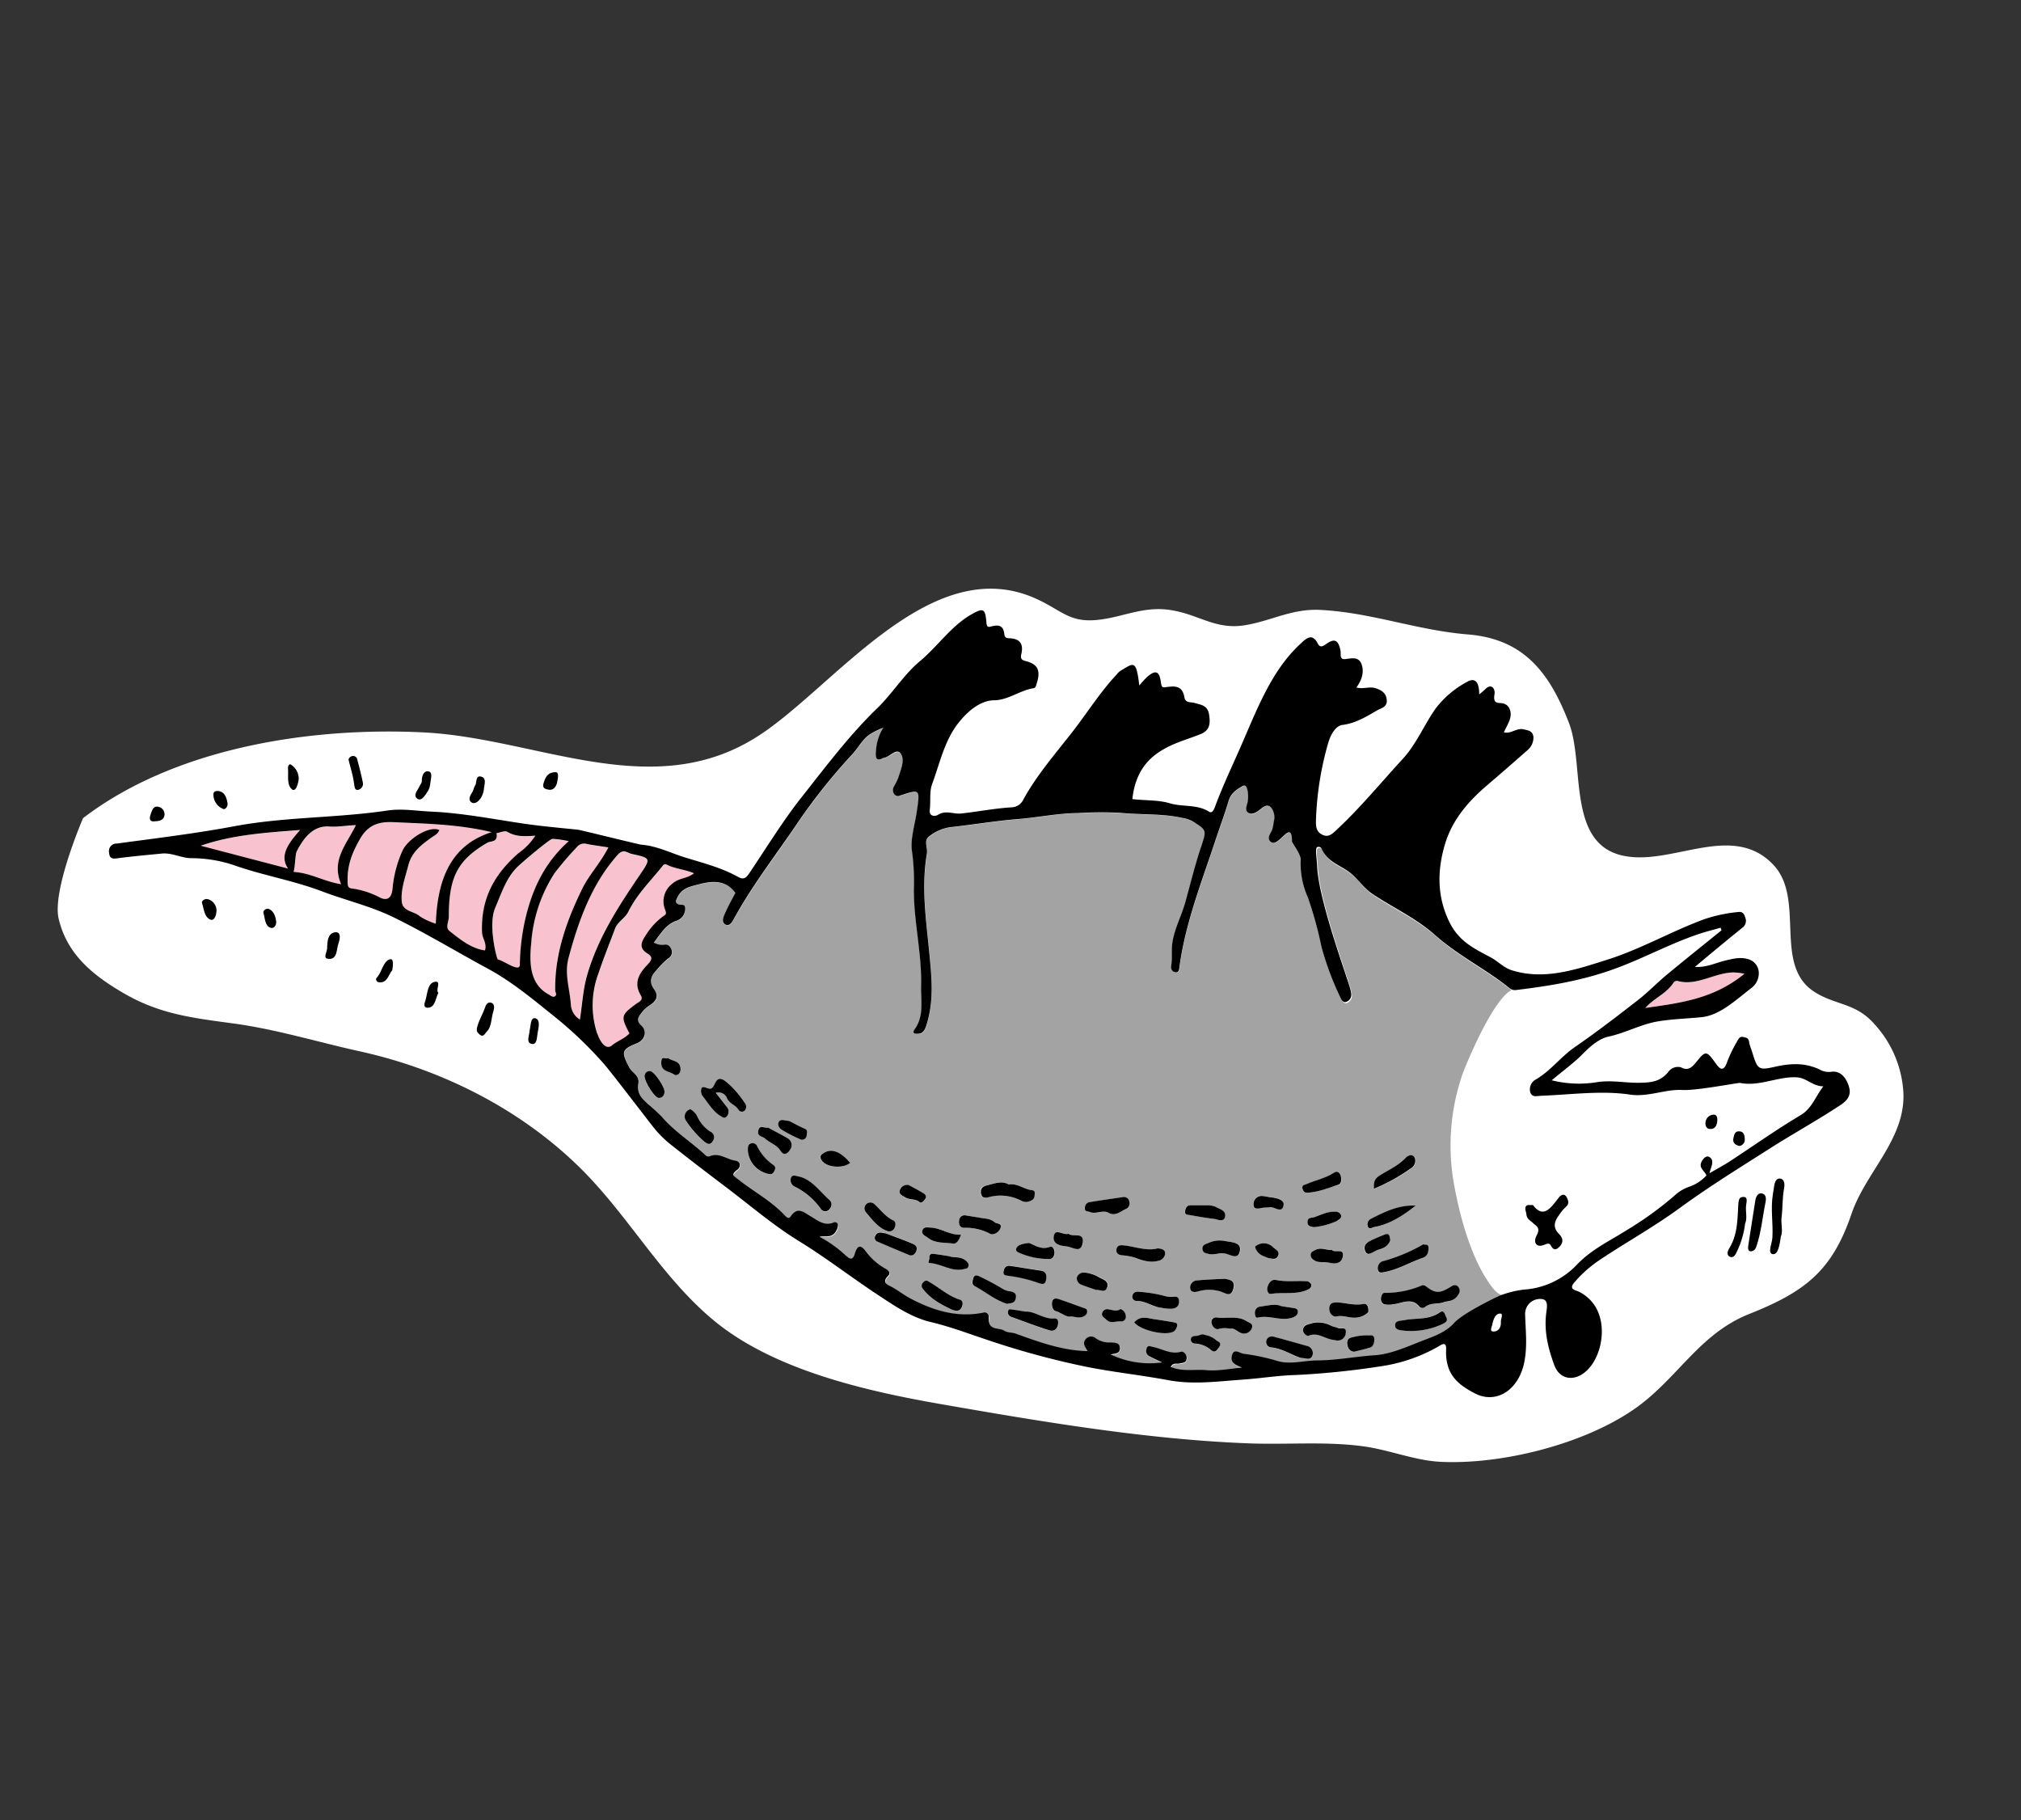 <svg xmlns="http://www.w3.org/2000/svg" id="_лой_1" data-name="—лой 1" viewBox="0 0 439.77 396.02"><rect x="0" y="0" width="439.77" height="396.02" fill="#333333" stroke="none"/><defs><style>.cls-1{fill:#fff}.cls-2{fill:#a3a3a3}.cls-3{fill:#f9c2cf}</style></defs><title>Монтажная область 2 копия 2</title><path d="M18.07,178c19.94-15.25,49.2-19.87,74-18.66s49.82,15.59,72.83.84c16.58-10.62,37.49-40.18,60.37-30,6.19,2.75,7.47,5.68,14.85,4.52,5.17-.81,9.48-3,15.3-1.85,5.53,1,9.25,4.15,15.33,3.2,5.93-.93,10.27-3.69,16.67-3.35,11.14.6,20.91,4.43,32,5.33,12.22,1,17.8,8.37,22,19.3,3.42,8.92-.45,25.82,11.34,28.74,10.74,2.66,24.1-7.52,33.17,2.13,7,7.5-.23,21.92,9,27.67,4.67,2.92,8.89,2.28,13,7a24,24,0,0,1,6.17,13.83c1.14,10.62-8,18-11.19,27.33-4.25,12.59-10.29,17.07-22.29,21.85-11.06,4.41-15.62,14.25-25.18,20.81-11.1,7.62-28.82,12-42,11.35-5.51-.27-11.1-2.58-16.63-3.35-8.24-1.15-16.77-.34-25.2-.67-22.12-.85-44.91-4.71-66.68-8.5-16.61-2.89-36.5-7.45-49.48-18.13-11.28-9.28-18.4-22.42-28.62-32.7-13.17-13.26-30.74-22.08-48.73-26-9.05-2-18-4.75-27.17-6-8.88-1.21-16.19-2-24.13-6.67-6.65-3.88-12.16-8.4-14-16C11.21,193.91,18.07,178,18.07,178Z" class="cls-1"/><path d="M154.48,251.71c2.08-.93,3.72.66,5.59.93,1.34.19,1.22,1.36.44,2-1.47,1.12-.71,1.38.12,2,3.29,2.61,6.95,4.56,10,7.66.41.42,1,1.24,1.5.49,1.52-2.26,2.87-.9,4.19-.15,1.63.92,3.1,2.32,5.16,1.46a.67.67,0,0,1,.95.42,2.39,2.39,0,0,1-.32,1.25c-.88,1.85-2.37,1.13-3.69,1.43a26.66,26.66,0,0,1,5.77,4.13c.61.5,1.42,1.28,1.91-.43.57-2,1.32-2,2.38-.56a13.3,13.3,0,0,0,4.28,3.8c.57.31,1.23.94.6,1.55-1.42,1.38-.24,1.9.38,2.22,1.58.84,3,2,4.62,2.8,5,2.55,10.08,4.07,15.69,3a.92.92,0,0,1,1.2.86c-.24,3.24,2.18,2.27,3.43,3.09.67.44,1.6.32,2.38.6,5.08,1.82,10.14,3.71,15.67,3.81-.38-.83-1.24-1.54-.4-2.58a1.53,1.53,0,0,1,2.3-.13,5.2,5.2,0,0,0,3.22.83c.87,0,1.84,0,1.93,1.09.11,1.38-1.09,1.29-2,1.52a19.68,19.68,0,0,0,11.18,1.74c-1.07-.51-1.94-.91-2.79-1.36a1.28,1.28,0,0,1-.61-1.53c.23-1,.85-.6,1.3-.51,2.08.38,4,1.75,6.26,1.07.38-.11,1.15.46,1.18,1.26,0,1.2-.91,1.16-1.47,1.29s-1.48-.23-2,.74c2.5,1.11,5.18.48,7.76.72s5.16-.33,7.75-.55c-1.13-.53-2.64-.88-2.16-2.7.41-1.56,1.71-.44,2.54-.31a45.35,45.35,0,0,1,7.21,1.52c2.82.92,5.89-.07,8.85-.08,4.15,0,8.27-.85,12.41-1.12,3.33-.22,6.7-1.72,10-3,2.54-1,5.4-2,7.29-4s8.88-5.5,9.92-5.95a20.68,20.68,0,0,1,6.11-1.41,17.44,17.44,0,0,0,10.72-5.36c3.33-3.44,7.3-5.23,11-7.6a75.25,75.25,0,0,0,10.14-7.33,9.21,9.21,0,0,1,3.23-2,8.89,8.89,0,0,0,3.81-2.47c-.38-1.07-1.88-1.66-.92-3.23.34-.55,1-1.19,1.59-.77,1.21.8.32,2.09,0,3.51,1.69-1,3.12-1.74,4.5-2.63,5.11-3.32,10.14-6.86,15.33-10,2.45-1.45,3.28-4.17,4.95-6.28-2.22,0-3.66-1.83-5.75-1.95-4.14-.24-8.2,2.07-12.34,1.22-.47-.09-9.61,1.72-12.58,1.53-3.79-.25-7.43,1.56-11.45,1-6.27-.93-12.83,0-19.28.26-.91,0-1.94.44-2.37-.7a2.45,2.45,0,0,1,1.14-2.64c3.19-1.77,5.53-5,8.56-7.07,4.67-3.19,9.2-6.7,13.73-10.22,2.18-1.7,4.16-3.77,6.31-5.54,4-3.28,8-6.47,11.95-9.7l-.2-.56-2.8.77c-7,2-13.52,5.75-20.4,8.22-7.1,2.56-14.24,3.7-21.45,4.58a1.92,1.92,0,0,1-1.43-.54c-5.2-4.14-11.06-7-16.1-11.47-4.15-3.68-9.07-5.86-13.56-8.89-1.67-1.12-2.88-2.83-4.35-4.18-2.17-2-5.25-2.5-6.72-5.63a.73.73,0,0,0-1-.38c-.5.25,0,3.06,0,4,.3,7.45,6.74,24.68,7.26,27,.25,1.07.25,2-.7,2.55-.68.41-1.14-.06-1.44-.75A63.93,63.93,0,0,1,287.58,206a82,82,0,0,0-3-10.83,17.72,17.72,0,0,1-1.5-8.06c.08-1.07-1.92-3.68-1.91-4,0-3.21-1.22-1.76-2.3-.77-.77.7-1.64,1.58-2.43.77s.14-1.76.46-2.64a9.74,9.74,0,0,0,.3-1.61,3.43,3.43,0,0,0-.64-3.19c-.83-.78-1.65-.06-2.46.6s-1.73,1.16-2.54.54-.1-1.65,0-2.49a7.06,7.06,0,0,0-.07-2.38c-.19-.86-.5-1.24-1.22-.79-1.21.76-2.36,1.39-2.91,3.24-.84,2.81-1.87,5.55-2.79,8.33-3,9.05-6.52,17.9-7.86,27.53-.08.55,0,1.43-.81,1.35s-1.08-.61-1-1.47c.24-1.7,0-3.37.27-5.11.5-3.08,2-5.71,2.78-8.63,1.11-4,2.1-8,3.37-11.87s1.37-3.78-1.7-5.75a6.56,6.56,0,0,0-2.3-.77c-4.46-1-9.06-.65-13.57-1.12a82.74,82.74,0,0,0-9.13.06c-4.26,0-8.56.94-12.8,1.28-5,.41-10,1.25-15,1.79a9.72,9.72,0,0,0-4.59,2c-1.29.94-.29,2.5-.5,3.77-1.25,7.29-.17,14.33.51,21.43.47,5,1,10-.37,15.07-.37,1.32-.68,2.72-2.16,2.69-.46,0-1.32-.09-.63-1,2.09-2.88,1.31-6.28,1.39-9.31.21-7.18-1.63-14.06-1.57-21.29a48.75,48.75,0,0,0-.41-8.11c-.41-2.57.55-5.57,1-8.36.79-5.22.82-5.22-3.57-3.77a1,1,0,0,1-1.24-.23,1.52,1.52,0,0,1-.12-1.73,14.31,14.31,0,0,0,.93-1.86c.53-1.72,1.39-3.88.63-5.2s-2.34.42-3.55.79a2,2,0,0,0-.44.12c-1.31.73-1.63,0-1.49-1.42a10.86,10.86,0,0,1,1.59-5.21,14.84,14.84,0,0,0-2.57,1.22c-1.79,1-2.77,3-4.16,4.54a128,128,0,0,0-12,15.07c-4.69,7-9.81,13.5-13.91,21-.47.85-1.06,1.47-1.84.87s-.28-1.58,0-2.2c.71-1.67,1.61-3.22,2.31-4.57-2.28-3-5.26-2.6-8.27-1.79-1.58.42-3.27.72-4.28,2.64-.34.64-.72,1.3.23,1.66.54.2,1.51-.28,1.4,1.11a2.77,2.77,0,0,1-2,2.47c-2.19.77-3.33,2.79-4.82,4.71a3.71,3.71,0,0,0,2.44.45c.65-.09,1.26.45,1.45,1.28a1.58,1.58,0,0,1-.84,1.75,21.09,21.09,0,0,0-2.54,2.61c-1.36,1.4-1.52,2.61-.43,4.12s.4,2.52-.87,3.37a6.54,6.54,0,0,0-1.69,1.46c-.64.88-1.73,1.58-.25,3s.72,3.19-1,3.89c-3.31,1.33-3.39,1.85-1.64,5.21.64,1.23,2.32,1.73,2,3.49-.37,2.29.78,3.26,1.92,4.34a41,41,0,0,1,3.25,3c2.86,3.34,6.44,5.5,9.55,8.42A.91.91,0,0,0,154.48,251.71Zm216.64-7.55a1.83,1.83,0,0,1,1.81-1.65c.71,0,.84.82.72,1.6-.16,1.13-.66,1.56-1.6,1.51S371,244.7,371.12,244.16Zm6.09,3.41c.23-1.08.66-1.61,1.47-1.45s1,1.3,1,2c0,.48-.78,1.29-1.37,1.08S376.89,248.62,377.2,247.57ZM178.7,263.17a15.2,15.2,0,0,0-5.84-5,1.55,1.55,0,0,1-.73-1.91c.3-.69.94-.4,1.42-.3,3,.5,4.77,3.29,7,5.22a1.32,1.32,0,0,1,0,1.89A1.14,1.14,0,0,1,178.7,263.17Zm-11.55-17.86c1.47.8,3,1.56,4.43,2.44a1.72,1.72,0,0,1,.33,2.4c-.52.86-1.37,1.32-2.06.23-.86-1.36-2.29-1.71-3.37-2.68-.59-.52-1.78-.45-1.48-1.71S166.37,245.56,167.15,245.31Zm109,15.12.22,0c1.2.18,3.13.45,2.9,1.77-.34,1.91-1.93.23-3,.41-.57.1-1.15,0-1.74.16s-1.75.45-1.79-.74a1.74,1.74,0,0,1,1.86-1.85,8.49,8.49,0,0,1,1.54.23Zm-39.07,3.26c-.43-.18-1.15.09-1-.94a1.21,1.21,0,0,1,.86-1.16c2.55-.42,5.1-.78,7.53-1.14a1.16,1.16,0,0,1,1.27,1,1.34,1.34,0,0,1-.66,1.57c-1.24.46-2.33,1.7-3.83.85C240,263.18,238.45,264.28,237.1,263.69Zm49,10.55c-.5-.29-1-.57-.87-1.3s.6-.72,1-1c1.24-.71,2.36.05,3.63,0,.68.72,2.57-.47,2.39,1.23-.21,1.9-1.9,1.76-3.15,1.47C288.08,274.43,287,274.79,286.06,274.24Zm-23-1.43c-.61-.16-1.28-.29-1.34-1.08s.64-1,1.24-1.27a5.75,5.75,0,0,1,3.59-.47c1.6.32,3.61.26,3.3,2.12-.35,2.12-2.16.79-3.24.61S264.19,273.12,263,272.81Zm-27.45-2.28c-.42,2.26-2.33.71-3.51.62s-3.17-.47-2.72-2.37c.38-1.6,2.05,0,3.17-.37C233.53,269.26,236.07,267.83,235.57,270.53Zm55.23,15.9c-.6.14-1.59-.6-1.54-1.79s1-1.29,1.68-1.27c1.91.07,3.76.73,5.74.34.76-.14,1.19.56,1.06,1.78a4.1,4.1,0,0,1-2.74,1.19C293.59,286.78,292.28,286.08,290.79,286.43Zm-52.3-5.83c-1-.35-2.13-.71-3.22-1.14a1.51,1.51,0,0,1-.95-1.54,1.6,1.6,0,0,1,1.46-1.1,7.51,7.51,0,0,1,3.54,1.15c.74.37,2,.7,1.63,2S239.43,280.58,238.49,280.6Zm20.5-.42a1.59,1.59,0,0,1,1.57-1.62c2-.19,4-.25,6-.36,1,.3,2.35.36,1.8,2.25-.51,1.73-1.52,1-2.51.61a8.29,8.29,0,0,0-5.09-.1C259.86,281.2,259.08,281.21,259,280.18Zm-30.53-8.91c.54-.22,1,.44,1,1.13,0,.84-.39,1.5-1.06,1.51a15.79,15.79,0,0,1-6.73-1.4c-1.14-.5-.25-1.38.18-1.62a7.06,7.06,0,0,1,2.17-.46C225.43,271.1,226.79,271.95,228.46,271.27Zm48,10.23c-.52.08-.88-.69-.71-1.39.26-1.08,1-1.82,1.85-1.63,2.19.47,4.42.11,6.95.28.07.06.58.25.72.66.21.61-.37,1-.74,1.17C281.91,281.78,279.19,281.1,276.5,281.51ZM252,274.34c-1.81.47-3.46-.11-5.13-.73a14.27,14.27,0,0,0-2.87-.49c-.64-.1-1.23-.43-1.07-1.3s.82-.92,1.46-.86c2.58.24,5.06,1.32,7.51.66.91.1,1.7.24,1.6,1.27A1.79,1.79,0,0,1,252,274.34Zm-35.56-8.41c.46.39,1.62.07,1.27,1.19s-1.59,1.67-2.27,1.31a11.16,11.16,0,0,0-5.61-1.3c-.77,0-1.28-.52-1.14-1.52a1.2,1.2,0,0,1,1.52-1.16l2.83.45C214.07,265.15,215.37,265,216.44,265.93Zm59.42,7.73c-.74-.35-2-.57-2.63-2.08-.16-.41.13-.53.27-.61a2.84,2.84,0,0,1,3.65.47c.47.46,1.38.75,1,1.78S277,273.93,275.86,273.65Zm-17-9.31c-.47-.08-1.15,0-1-1,.13-.73.54-1.13,1.13-1.14,1.41,0,2.81,0,3.85,0a5,5,0,0,1,1.47.26c.91.54,2.52.83,2.22,2.22s-1.7.55-2.6.44C262.26,264.95,260.56,264.64,258.86,264.34Zm25.65,1.57c0-1.1,1-.9,1.54-1.11,1.47-.53,2.9-1.26,4.49-1.18a1.29,1.29,0,0,1,1.23.67c.31.77-.46,1-.84,1.35a16,16,0,0,1-5,1.33C285.38,266.95,284.54,266.81,284.51,265.91ZM175.08,245.54c.73.31.53.87.45,1.49a1,1,0,0,1-1.21.92,34.8,34.8,0,0,1-4.1-2.08c-.52-.3-1.1-1-.82-1.64.38-.92,1.2-.43,2.34-.35C172.57,244.3,173.8,245,175.08,245.54Zm4.35,5.18c1.6-.87,3.48-.14,5.54,2.28-1.57,1.31-5.11,1-6.18-.51C178.11,251.54,178.73,251.1,179.43,250.72Zm35.25,7.17c1.62-.41,3.22-1.06,4.71-.21,1.84-.28,3.22.95,4.83,1.21.42.07,1,.07.87.85-.07.61-.08,1.16-.8,1.45a2.21,2.21,0,0,1-2,.11,9.78,9.78,0,0,0-7.36-.81c-.94.21-1.53,0-1.6-1.09S213.88,258.09,214.67,257.89Zm-13.82,1.71c.36.21.89.49.56,1.12s-.87,1.23-1.29.88c-1-.81-2.18-.46-3.13-1.05-.5-.31-1.47-.64-1.2-1.51a1.65,1.65,0,0,1,2-1.15C198.8,258.46,199.84,259,200.86,259.61ZM193,267.84c-1.88-.72-3.17-2.45-4.52-4A1.28,1.28,0,0,1,190.3,262c1.35,1.23,2.46,2.79,4.12,3.53.52.23.52,1.07.2,1.66A1.24,1.24,0,0,1,193,267.84Zm8.88,1.42c-.48-.39-1.48-.53-1.16-1.55s1.11-.64,1.78-.63c2.27.06,4.16,1.7,6.63,1.54-.45,1.36-1.06,2-1.68,1.94C205.56,270.27,203.52,270.61,201.87,269.27Zm-4,3.75q-3.58-1.41-7.11-3a.88.88,0,0,1-.38-1.11c.55-1.2,1.42-.7,2.35-.62,1.85.7,3.86,1.4,5.81,2.25.42.18,1.17.55.8,1.55C199.09,272.94,198.53,273.27,197.91,273Zm4.39,1.77c-.64,0-.07-.69-.1-1-.1-.89.48-1,1-1,1,.13,2.06.32,3.31.51,1,.41,2.48-.06,3.6.95.34.31.78.49.59,1.21s-.51.51-.87.61C207.14,276.85,204.87,274.93,202.3,274.79Zm23.78,4.34a31.51,31.51,0,0,0-6.7-1.6c-.46-.05-1.18.07-1-1,.15-.84.62-1.27,1.32-1.17,1.19.16,2.37.36,3.55.55h0l3.32.52c.92.15,1.24.77,1.07,1.88C227.44,279.71,226.63,279.32,226.08,279.13Zm20.29,2.73a1.1,1.1,0,0,1,1.27-.82,29.33,29.33,0,0,1,5.39.82,5.85,5.85,0,0,0,2,.3c.54,0,1.46-.36,1.49.95s-.78,1.51-1.49,1.62a9.16,9.16,0,0,1-2.21-.18c-1.93-.18-3.59-1.5-5.56-1.5A.94.94,0,0,1,246.37,281.86Zm-2.54,2.95a1.76,1.76,0,0,1,1.15,1.7,1,1,0,0,1-1.14,1c-1-.12-2.15.57-3.14-.41-.46-.45-1.12-.67-.85-1.52a1.13,1.13,0,0,1,1.35-.69C242.06,285,242.92,285.43,243.83,284.81Zm-7.81-.16c.28.1.56.2.52.68a1.11,1.11,0,0,1-.64,1c-.91.53-1.76.2-2.84.08-1.14.24-2.14-.84-3.35-1.16-.77-.21-.9-1.28-.79-2,.14-.88.93-.79,1.48-.6C232.3,283.28,234.16,284,236,284.65Zm10.79,3.06c1.42-1.59,3-.87,4.48-.67,1.33.18,2.66.41,4,.64.42.07,1,.06.84.86a2,2,0,0,1-.62,1.09C253.88,290.77,248.2,289.49,246.81,287.71Zm20.86,1.37a5.31,5.31,0,0,0-2.52.06c-.66.18-1.32-.45-1.5-1.21a1,1,0,0,1,1.13-1.29c2.15.31,4.46-.49,6.46.8.52.33,1.53.52,1.17,1.48a1.79,1.79,0,0,1-2.14,1.14C269.32,289.86,268.64,288.84,267.67,289.08Zm-55.57-9.25c-.67-.35-.53-1-.39-1.56.26-1.13,1-.75,1.47-.54a53.46,53.46,0,0,1,4.89,2.62,3.84,3.84,0,0,0,1.44.55c.85.13,1.8.3,1.47,1.68-.29,1.2-1.32.87-1.93,1.09C216.43,282.8,214.39,281,212.1,279.82ZM207.18,285c-2-1-4.45-2.11-6.29-4.49a1,1,0,0,1-.2-1.18c.29-.44.73-.84,1.19-.59,2.39,1.33,4.49,3.33,7.14,4.11.5.15.57,1,.27,1.65S208.32,285.34,207.18,285Zm21.21,4.48c-2.8-.86-5.55-1.94-8.32-2.93a1,1,0,0,1-.72-1.15c.15-.79.72-.45,1.11-.41.82.09,1.62.25,2.65.41,1.93-.12,3.7,1.44,5.82,1.51.56,0,1.48-.22,1.3,1.17S229.07,289.66,228.38,289.45Zm36.84,3.78c-.53.77-.89,1.11-1.62.53a5.82,5.82,0,0,0-3.43-1.43c-.55,0-1.11-.29-1-1,.06-.53.61-.67,1.11-.67.65,0,1.29-.57,1.9-.22a5,5,0,0,1,2.61,1.25C265.14,291.92,266,292.16,265.22,293.22Zm19.19-.38a1.62,1.62,0,0,1,1.23,1.85c-.38,1.51-1.48.74-2.58.76-2.07-.67-4.17-2.16-6.67-2.31a1.21,1.21,0,0,1-.82-1.54,1.25,1.25,0,0,1,1.57-.72C279.59,291.47,282,292.17,284.41,292.84ZM299,291.42c0,.77-.2,1.53-.9,1.76-1.15.38-2.32.62-3.48.92-.93-.1-1.4-.63-1.51-1.66-.16-1.39.85-1.4,1.47-1.57a11,11,0,0,1,3.09-.33C298.21,290.54,299.05,290.28,299,291.42Zm-9.52-3.08c.52.29,1.13.33,1.67.58s1.83-.39,1.65,1a1.77,1.77,0,0,1-2.25,1.64l-.66-.11c-1.7-.26-3.19-1.66-5.12-.89-.48.19-1.21-.48-1.28-1.12-.08-.8.7-1.26,1.22-1.41A5.93,5.93,0,0,1,289.52,288.34Zm-8.52-1.6c-2.47.69-4.81-.66-7.28-.08-.52.12-.69-.37-.66-1.05a1.28,1.28,0,0,1,1.2-1.35c1.62-.21,3.27-.68,4.5-.1l2.35.37c.57.1,1.38.06,1.28,1C282.32,286.22,281.64,286.56,281,286.73Zm33.67-.16c.41.77-.22,1.14-.71,1.39a16.16,16.16,0,0,1-8.53,1.53c-.81-.09-2-.28-1.87-1.21s1.23-.9,2.08-1.08c2.54-.51,5.19.06,7.61-1.7C314.21,284.8,314.37,286,314.67,286.58Zm2.79-6.29c.35.74,0,1.28-.48,1.88-.85,1.07-1.92.85-2.9,1.21-1.35.48-2.82,0-4.1,1.1a.94.94,0,0,1-1.06-.06c-1.68-2.19-3.81-.82-5.75-.61a4.93,4.93,0,0,1-2,0,1.16,1.16,0,0,1-.69-1.21c0-.62.33-1.25.73-1.26a20.39,20.39,0,0,0,8.32-1.69c.31.08.48.07.6.16,2.16,1.68,3,1.75,5.6.19C316.5,279.49,317.06,279.43,317.46,280.29Zm-6.68-8a1.72,1.72,0,0,1-1.05,1.38c-2.87,1-5.58,2.61-8.55,3.15-.72.13-1.23.22-1.37-.64a1.62,1.62,0,0,1,.9-1.68,36.64,36.64,0,0,0,8.88-3.68c.12-.07.3,0,.6,0C310.91,270.78,310.93,271.4,310.78,272.24Zm-8.27-2.42c-.51,1.52-1.67,1.79-2.73,2.11s-2.38,1.81-2.82-.08c-.32-1.37,1.23-1.92,2.25-2.39.7-.31,1.4-.61,2.11-.9C302.36,268.14,302.4,269,302.51,269.82ZM299.06,267c-.58.11-1.22.69-1.48-.31a1.37,1.37,0,0,1,.81-1.52c3-1.53,6-3,9.7-2.83C305,264.64,302.23,266.37,299.06,267Zm-14.66-7.46c-.58,0-.91-.44-1-1.1,0-.67.52-.59.84-.74,2-.91,4.15-1.26,6.09-2.53.63-.42,1.22-.09,1.44.67s.19,1.71-.43,1.91C289,258.46,286.76,259.4,284.4,259.49Zm56.43.95c.25.5.73,1.39-.17,2.12a9.58,9.58,0,0,0-1.45,1.74c-1,1.38-1.45,2.69-.11,4.07.63.65,1.32,1.56.29,2.72-.75.85-1.35,1-2-.14-.37-.71-1-.26-1.62-.07-1.66.55-2.21-.71-1.46-2.12.93-1.72,0-1.95-.73-2.63s-1.43-.85-1.52-2.07c0-.6-.41-1.27,0-1.73.28-.28.85-.12,1.44-.18,2.25,3,3.86.67,5.54-1.51C339.59,260,340.37,259.53,340.83,260.44Zm-34.89-8.54c.68-.71,1.57-.81,2,0a1.91,1.91,0,0,1-.87,2.27,40.64,40.64,0,0,1-8,4.43c-.14-1.44.09-2.13,1.15-2.81C302.11,254.55,304.23,253.69,305.94,251.9ZM146.69,233.76c-1.05-.76-3-.51-2.77-2.93.13-1.23,1-.28,1.46-.65,1,.79,2.66.42,2.72,2.42C148.13,233.56,147.31,234.22,146.69,233.76Zm-6.43.1a1.06,1.06,0,0,1,1.3-.79c1,.24,3.2,3.59,3,4.58s-.6,1.27-1.3,1.2C142.32,238.75,139.91,234.83,140.26,233.86Zm12.57,4.51a1.94,1.94,0,0,1-.22-1.48c.22-.64.82-.34,1.19-.21.87.31,1.18.32,1.79-1,.94-2,2.37-.33,3.22.34a22.19,22.19,0,0,1,3.19,3.82,1.34,1.34,0,0,1,.14,1.69.9.9,0,0,1-1.43-.07c-.65-1.09-1.87-1.25-2.47-2.46a2,2,0,0,0-2.48-1.26c.84,1.07,1.63,2,2.39,3.06a1.53,1.53,0,0,1,.11,1.94c-.53.74-.91.38-1.51,0C155.08,241.72,154.08,239.9,152.83,238.37Zm.35,10a21.44,21.44,0,0,1-4-4.63,1.61,1.61,0,0,1,.1-1.69c.17-.38.68-.55.88-.69a3.53,3.53,0,0,1,1.61,1.68,7.77,7.77,0,0,0,2.74,3.19,1.35,1.35,0,0,1,.59,2.1C154.52,249.23,153.92,248.87,153.19,248.33Zm10.13.48a1.09,1.09,0,0,1,1.41.48,10.61,10.61,0,0,0,3.58,4.18c.37.25.54.6.21,1.29-.44.93-1,.7-1.1.68a5.64,5.64,0,0,1-4.66-5C162.75,249.84,162.66,249,163.31,248.81Z" class="cls-2"/><path d="M329.9,215.18c-3.83-.24-10.24,14.72-11.64,18.47a47.59,47.59,0,0,0-1.86,24.05c1.21,6.6,3.36,14.72,7,20.48,2.49,3.95,3.3,4.19,8,3.5,3.19-.47,6.74-1.09,9.36-3.1,5.45-4.19,9.8-8.57,16-12s12.39-6.93,18.5-11c3-2,5.53-4.5,8.61-6.39s6.78-2.74,9.52-4.88c2-1.58,5.14-6,4.47-8.62-.88-3.42-6.07-3.7-9.5-3.5-8.31.48-17.7,2.17-26,3.5-8.58,1.37-18.14.88-27.42.43.88-2.9,7.93-5.89,10.43-8.31a105.37,105.37,0,0,1,9.87-8.74c6.16-4.61,16.48-11,20.41-17.89-7.8-2.74-15.05,3.79-21.9,6.39-8,3-15.11,5.38-23.89,6.12Z" class="cls-1"/><path d="M113.13,209.92a47.27,47.27,0,0,1,1.35-10.63c1.61-6.45,4.25-11.79,9.29-16.25a21.43,21.43,0,0,0-3.55-.51c-.62,0-6.41,4.95-7.56,6.05-2.46,2.37-3.53,5.77-4.91,9-1.58,3.68.36,11.1.57,11.15C109.74,209.06,113.1,211.65,113.13,209.92Z" class="cls-3"/><path d="M127.74,212.13c2.35-7.92,6.66-14.6,11-21.09,2.91-4.31,3.12-4.2-1.37-5.24-.91-.21-1.76-1.18-3,.2-5.59,6.26-8.5,14.19-10.72,22.53-.9,3.36.27,6.6.51,9.9a4.06,4.06,0,0,0,1.93,3.42C126.69,218.37,126.85,215.12,127.74,212.13Z" class="cls-3"/><path d="M104.89,202.81c-.24-7.62,3.06-12.88,8-17.22a13.47,13.47,0,0,0,3.6-3.75c-2.27.21-4.23.28-6.07-.82-.59-.35-1.58.15-2.38.27.34,2.11-1.28,1.65-2,2.09-6.45,3.77-8.41,7.46-8.38,16.08,0,1-.8,2.36.11,3.07,2.38,1.87,4.76,3.83,7.76,4.24C106,205.12,104.93,204.19,104.89,202.81Z" class="cls-3"/><path d="M77.45,179.56c-2.1.06-3.93.44-5.77.3-3.34-.25-5.47,2.16-7.13,5.45-.31.61-.34,3.41-.66,4.4,3.67.2,6.82,2.17,10.34,2.71C72,187.16,75.41,183.7,77.45,179.56Z" class="cls-3"/><path d="M107,181.06c-7.13-1.7-13.95-1.83-20.72-2.15-2.76-.13-5.82-.15-8,3.75-1.6,2.91-2.71,5.58-2.63,9,0,1.2.07,1.57,1,1.66a18.46,18.46,0,0,1,6.11,2c1.4.68,2.47.27,2.67-2a25.62,25.62,0,0,1,2.18-8.27c1.06-2.36,5.63-5.46,8-4.47-.34.93-1.05,1.16-1.7,1.64-2.08,1.52-4.27,3-5.06,6.1-.67,2.62-1.7,5.34-1.4,7.94.23,2,2.54,1.93,3.8,3A13.94,13.94,0,0,0,94.82,201C95.16,191.44,97.94,183.88,107,181.06Z" class="cls-3"/><path d="M120.8,215.54c-.11-8,2.44-15,5.78-21.94,1.58-3.26,4-5.7,5.79-9.2-1.77-.28-3.26-.48-4.73-.76a2,2,0,0,0-2.09.65,69.54,69.54,0,0,0-4.91,5.74,32.24,32.24,0,0,0-5.08,15.23c-.46,4.6-.19,9.14,4,11.25.4.2.75.61,1.2.24S120.81,215.94,120.8,215.54Z" class="cls-3"/><path d="M65.32,180.6c-7.52.59-14.63,1-21.66,3.43l19,5C60.83,186.32,62.5,183.72,65.32,180.6Z" class="cls-3"/><path d="M137,224.85c-1.95-3.71-1.86-4,1.55-6.49.49-.36,1.55-.74.91-1.8-1.72-2.87-.14-5,1.54-6.74,1.31-1.36.7-1.84-.19-2.42-1.59-1-1.43-2.19-.31-3.82a14.78,14.78,0,0,1,3.89-4.25c.81-.52.57-.74.34-1.47a4.81,4.81,0,0,1,1.61-5.59c1.48-1.32,3.15-1,4.71-2.26-2-.85-4.15-1-6.08-1.94a.62.62,0,0,0-.62.17c-2.59,3.3-5.63,6.16-7.58,10.1-.78,1.59-2.32,2.15-2.94,3.8-1.19,3.22-2.48,6.4-3.58,9.67a19.73,19.73,0,0,0-.27,13.09c.52,1.46,1.78,3.72,3.23,2.54C134.38,226.47,135.86,226,137,224.85Z" class="cls-3"/><path d="M365,213.42a.89.89,0,0,0-.81.31c-1.63,2.52-4.26,3.37-6.19,5.58,7.53-1.08,14.87-1.93,21.58-7.45a15.06,15.06,0,0,0-2.53-.29C373,211.67,369.14,214.6,365,213.42Z" class="cls-3"/><path d="M324.71,288.22c-.11.51-.52,1.48.31,1.46s1.64-.77,1.57-2.13c-.05-.6.62-1.75-.14-1.78C325.39,285.75,324.95,287.08,324.71,288.22Z" class="cls-1"/><path d="M146.4,249.36c4,3.18,8.09,6.28,12.17,9.37,5,3.82,9.93,8,15.23,11.26,5.9,3.61,11.43,7.91,17.21,11.72,3.67,2.42,7.31,4.92,11.49,5.91s8.1,2.48,12.1,3.81a179.42,179.42,0,0,0,22.11,6c5.82,1.14,11.74,1.77,17.57,2.86,5.37,1,10.8.24,16.22-.14,3.84-.27,7.68-.9,11.52-1a175,175,0,0,0,18.15-1.85A35.63,35.63,0,0,0,312.91,293c.51-.29,1.86-1.39,1.77.53-.26,5.55,2.65,7.74,6.23,9.61,4.62,2.42,9.52-.65,10.76-6.7.73-3.58.29-6.95.2-10.41a3.25,3.25,0,0,1,3.38-3.42c1.8,0,1.36,1.83,1.22,3-.53,4.11.43,7.75,1.7,11.28,1,2.84,3.55,3.64,6,2.16,3.54-2.14,5.34-8.24,3.88-12.77A8.63,8.63,0,0,0,343.5,281c-.55-.29-2.21-.44-1-1.89a26.82,26.82,0,0,1,5.09-4.65c5.91-4,12.1-7.38,17.94-11.65,6.36-4.65,13-8.74,19.57-12.93,4.79-3.05,9.72-5.78,14.5-8.88,1.34-.87,3.41-2,2.79-4.35-.51-2-1.84-3.8-3.95-3.46a4,4,0,0,1-2.47-.49c-3.08-1.5-6.27-1.38-9.58-.64-3.87.86-3.92.72-5.24-3.57a9.14,9.14,0,0,1-.53-1.71c-.1-1-.64-1-1.23-1.15-.77-.22-1.11.35-1.43,1a29.9,29.9,0,0,0-2.07,4.23c-1,3.13-2.14,1-2.78.17-1.7-2.33-2-2.45-3.78-.23-1,1.21-1.86,2.34-3.52,1.42a2.56,2.56,0,0,0-2.79,1c-1.73,2.13-3.75,2.29-6,2.35-3.07.09-6.05-.58-9.2-.18a24.35,24.35,0,0,1-10.17-.36c2.64-2.21,4.9-3.82,6.88-5.85,1.67-1.71,3.57-3.24,5.44-3.64,3.67-.78,7.12-2.71,10.79-3.32,3.17-.53,6.36-.6,9.52-.92,4-.42,7.42-3.74,10.86-6.37a4,4,0,0,0,1.57-3.4,3.13,3.13,0,0,0-2.21-2.82c-1.67-.56-3.37-.14-5.07.27-2.12.52-4.21,1.56-6.61,1.38,3.57-3,6.93-5.78,10.32-8.52a1.84,1.84,0,0,0,.61-2.26c-.25-.9-.68-1.26-1.48-1.16a32.5,32.5,0,0,0-7.39,1.56c-7,2.56-13.73,6.45-20.87,8.73s-14,4.61-21.1,2.37c-1.73-.55-3-2-4.6-2.82-3.41-1.84-6.81-3.35-8.93-7.67-2.7-5.51-2.67-11.23-.93-17,1.66-5.47,5.28-9.44,9.24-12.82,2.91-2.49,5.79-5,8.67-7.54a3.55,3.55,0,0,0,1.31-2.93c-.15-1.34-1.27-1.43-2.26-1.64-1.41-.3-2.67,1.07-4.18.67.44-.92.91-1.73,1.24-2.61.68-1.82-.06-3.53-1.62-3.72-1.06-.13-2,.09-1.64-2,.18-1.08-.66-2.49-2.07-1a16.25,16.25,0,0,1-1.26,1.06c0-2.53-.82-3.85-2.79-2.63a20.89,20.89,0,0,0-6.66,5.67c-2.51,3.54-4.23,7.79-7.1,10.91-4.93,5.36-9.6,11.07-14.89,15.91-.91.83-1.66,1.26-2.85.61s-1.26-1.82-1.24-2.94A68,68,0,0,1,289,161.71c.51-1.82,1.61-3.84,3.19-4,2.69-.35,5-1.7,7.37-3.1.93-.55,2.36-.73,2.2-2.34s-1.27-2.16-2.5-2.56-2.67.28-4.11-.14c1.2-1.62,1.78-3.44,1.07-5.19-.64-1.57-2.2-1.13-3.37-1-1.49.23-1-1.06-1.16-1.82-.44-2.26-1.25-2.74-3-1.52-.74.52-1.42,1-1.93,0-1.26-2.48-2.58-1.09-3.89.13-6,5.58-9.13,13.59-12.46,21.28-2,4.65-4.23,9.23-6,14-.27.75-.66,1.56-1.29,1.16-2.66-1.68-5.76-1-8.55-1.84-2.63-.78-5.33-.56-8.17-.92.45-4.19,2.08-7.52,5.23-9.82s6.4-3,9.63-4.32c2-.82,2.14-2.29,1.84-4.22-.32-2.12-1.86-2.14-3.16-2.55-.82-.26-2,.09-2.22-1.26-.45-2.56-2.12-2.4-3.67-2.23-.85.09-1.26.43-1.44-1-.32-2.51-1.17-2.74-3-1.17a23.75,23.75,0,0,0-1.7,1.86c-.68-5.82-1.22-4.9-4.24-3.1a4,4,0,0,0-.7.73c-3.62,3.85-6.52,8.52-9.82,12.73-3.64,4.66-7.48,9.06-10.45,14.41a2.94,2.94,0,0,1-2.59,1.74c-3.67.22-7.35.95-11,1.34-1.67.18-3.31-.81-5.06.32-.39.25-1.93.5-1.73-1.14.23-1.86-.1-3.94.49-5.52,1.67-4.5,2.68-9.42,5.63-13.22,2.17-2.8,4.92-5,7.77-5.07,3.16,0,5.71-2.17,8.64-2.62.58-.09.57-.54.78-1.19,1.08-3.36-.54-4.24-2.6-4.77-.77-.2-1-.58-.79-1.46.62-2.69-.8-3.35-2.5-3.46-.66,0-1.12-.07-1.2-.9-.21-2-1.35-2-2.64-1.72-.62.15-1.16.44-1.25-.74-.24-3.1-.65-3.29-3.12-1.91C207.06,136.05,204,140.71,200,144c-3.4,2.89-5.91,7-9.12,10.09-6.05,5.84-11.23,12.75-16.54,19.47-4.06,5.15-7.58,10.92-11.31,16.45-.73,1.09-1.28,1.41-2.41.78-3.83-2.13-8-3.11-12.1-4.41-3-1-5.84-2.37-9-2.61-.34,0-13.24-3.2-13.72-3.25-3.87-.4-7.75-.74-11.6-1.29-6.81-1-13.57-2.35-20.48-2.66-3.11-.14-6.25-.69-9.34-.24C73.28,178,62.12,177.68,51,179.76c-8.51,1.59-17.07,2.62-25.61,3.77a1.64,1.64,0,0,0-1.65,2c.1,1.46,1,1.31,2,1.18,3.15-.41,6.3-.7,9.44-1,2.25-.24,4.27,1,6.49,1a29.45,29.45,0,0,1,10,1.79C57.76,190.55,64,191.64,70,193.9c5.26,2,10.7,3.23,15.84,5.77,6.94,3.42,13.6,7.45,20.41,11.13,5.05,2.73,9.56,6.48,14.14,10.16a86.08,86.08,0,0,1,11,10.48c1.76,2,9.26,11.9,11,14.06A23.59,23.59,0,0,0,146.4,249.36Zm180.19,38.2c.07,1.36-.6,2.11-1.57,2.13s-.42-1-.31-1.46c.23-1.14.67-2.47,1.74-2.44C327.21,285.8,326.54,287,326.59,287.55Zm50.48-76a15.06,15.06,0,0,1,2.53.29c-6.72,5.52-14.05,6.37-21.58,7.45,1.93-2.2,4.56-3.06,6.19-5.58a.89.89,0,0,1,.81-.31C369.14,214.6,373,211.67,377.07,211.57ZM43.67,184c7-2.41,14.14-2.84,21.66-3.43-2.82,3.12-4.5,5.72-2.64,8.41Zm20.22,5.67c.32-1,.35-3.79.66-4.4,1.66-3.29,3.79-5.69,7.13-5.45,1.84.14,3.67-.24,5.77-.3-2,4.14-5.46,7.6-3.22,12.85C70.71,191.87,67.56,189.9,63.89,189.7Zm27.35,9.58c-1.26-1-3.57-1-3.8-3-.3-2.6.73-5.32,1.4-7.94.79-3.1,3-4.58,5.06-6.1.65-.47,1.36-.7,1.7-1.64-2.37-1-6.94,2.11-8,4.47a25.62,25.62,0,0,0-2.18,8.27c-.2,2.24-1.27,2.65-2.67,2a18.46,18.46,0,0,0-6.11-2c-.91-.09-1-.46-1-1.66-.08-3.46,1-6.12,2.63-9,2.14-3.9,5.2-3.89,8-3.75,6.77.32,13.59.45,20.72,2.15-9,2.82-11.82,10.38-12.16,19.91A13.94,13.94,0,0,1,91.24,199.28Zm6.53,3.25c-.91-.71-.1-2-.11-3.07,0-8.62,1.92-12.31,8.38-16.08.75-.44,2.37,0,2-2.09.8-.11,1.79-.62,2.38-.27,1.84,1.09,3.8,1,6.07.82a13.47,13.47,0,0,1-3.6,3.75c-5,4.34-8.28,9.6-8,17.22,0,1.37,1.1,2.31.65,4C102.54,206.36,100.15,204.41,97.78,202.53Zm10.54,6.2c-.2,0-2.15-7.46-.57-11.15,1.38-3.22,2.45-6.63,4.91-9,1.15-1.11,6.94-6,7.56-6.05a21.43,21.43,0,0,1,3.55.51c-5,4.46-7.68,9.8-9.29,16.25a47.27,47.27,0,0,0-1.35,10.63C113.1,211.65,109.74,209.06,108.31,208.73Zm11.28,7.76c-4.21-2.11-4.48-6.65-4-11.25A32.24,32.24,0,0,1,120.65,190a69.54,69.54,0,0,1,4.91-5.74,2,2,0,0,1,2.09-.65c1.47.29,3,.48,4.73.76-1.78,3.5-4.22,5.94-5.79,9.2-3.34,6.9-5.89,14-5.78,21.94,0,.41.44.83,0,1.2S120,216.7,119.59,216.5Zm4.61,1.94c-.24-3.3-1.4-6.54-.51-9.9,2.22-8.34,5.13-16.27,10.72-22.53,1.24-1.39,2.08-.42,3-.2,4.49,1,4.29.93,1.37,5.24-4.39,6.49-8.69,13.16-11,21.09-.89,3-1.05,6.24-1.6,9.72A4.06,4.06,0,0,1,124.21,218.44Zm5.75,6.48a19.73,19.73,0,0,1,.27-13.09c1.09-3.26,2.38-6.45,3.58-9.67.62-1.66,2.15-2.22,2.94-3.8,1.95-3.94,5-6.8,7.58-10.1a.62.62,0,0,1,.62-.17c1.93,1,4.09,1.09,6.08,1.94-1.55,1.24-3.22.94-4.71,2.26a4.81,4.81,0,0,0-1.61,5.59c.22.72.47,1-.34,1.47a14.78,14.78,0,0,0-3.89,4.25c-1.12,1.63-1.28,2.79.31,3.82.89.58,1.5,1.06.19,2.42-1.68,1.75-3.26,3.86-1.54,6.74.64,1.06-.41,1.44-.91,1.8-3.41,2.49-3.5,2.78-1.55,6.49-1.1,1.17-2.58,1.61-3.78,2.59C131.74,228.63,130.48,226.37,130,224.91Zm10.88,15.16c-1.14-1.08-2.28-2.05-1.92-4.34.29-1.76-1.39-2.26-2-3.49-1.76-3.35-1.67-3.88,1.64-5.21,1.75-.7,2.4-2.58,1-3.89s-.39-2.12.25-3a6.54,6.54,0,0,1,1.69-1.46c1.26-.86,1.93-1.88.87-3.37s-.92-2.72.43-4.12a21.09,21.09,0,0,1,2.54-2.61,1.58,1.58,0,0,0,.84-1.75c-.2-.83-.8-1.37-1.45-1.28a3.71,3.71,0,0,1-2.44-.45c1.48-1.92,2.63-3.94,4.82-4.71a2.77,2.77,0,0,0,2-2.47c.11-1.39-.86-.91-1.4-1.11-.95-.36-.57-1-.23-1.66,1-1.92,2.7-2.22,4.28-2.64,3-.81,6-1.24,8.27,1.79-.7,1.35-1.6,2.9-2.31,4.57-.27.62-.72,1.64,0,2.2s1.38,0,1.84-.87c4.09-7.51,9.22-14.06,13.91-21a128,128,0,0,1,12-15.07c1.39-1.51,2.37-3.56,4.16-4.54a14.84,14.84,0,0,1,2.57-1.22,10.86,10.86,0,0,0-1.59,5.21c-.14,1.41.18,2.15,1.49,1.42a2,2,0,0,1,.44-.12c1.22-.36,2.72-2.23,3.55-.79s-.1,3.47-.63,5.2a14.31,14.31,0,0,1-.93,1.86,1.52,1.52,0,0,0,.12,1.73,1,1,0,0,0,1.24.23c4.39-1.45,4.36-1.45,3.57,3.77-.43,2.79-1.39,5.79-1,8.36a48.75,48.75,0,0,1,.41,8.11c-.06,7.23,1.78,14.11,1.57,21.29-.08,3,.7,6.43-1.39,9.31-.69,1,.17,1,.63,1,1.48,0,1.79-1.38,2.16-2.69,1.41-5.07.85-10.11.37-15.07-.68-7.11-1.76-14.15-.51-21.43.22-1.28-.78-2.84.5-3.77a9.72,9.72,0,0,1,4.59-2c5-.54,10-1.39,15-1.79,4.24-.34,8.54-1.26,12.8-1.28a82.74,82.74,0,0,1,9.13-.06c4.51.47,9.11.12,13.57,1.12a6.56,6.56,0,0,1,2.3.77c3.07,2,3,1.83,1.7,5.75s-2.26,7.91-3.37,11.87c-.81,2.92-2.28,5.55-2.78,8.63-.28,1.74,0,3.41-.27,5.11-.12.86.25,1.4,1,1.47s.73-.8.81-1.35c1.34-9.63,4.87-18.47,7.86-27.53.92-2.78,1.95-5.52,2.79-8.33.55-1.85,1.7-2.48,2.91-3.24.73-.45,1-.08,1.22.79a7.06,7.06,0,0,1,.07,2.38c-.09.83-.76,1.9,0,2.49s1.78.08,2.54-.54,1.63-1.38,2.46-.6a3.43,3.43,0,0,1,.64,3.19,9.74,9.74,0,0,1-.3,1.61c-.32.88-1.24,1.84-.46,2.64s1.66-.07,2.43-.77c1.08-1,2.33-2.44,2.3.77,0,.29,2,2.91,1.91,4a17.72,17.72,0,0,0,1.5,8.06,82,82,0,0,1,3,10.83,63.93,63.93,0,0,0,4.18,11.17c.3.69.76,1.16,1.44.75,1-.56,1-1.48.7-2.55-.53-2.27-7-19.5-7.26-27,0-.92-.49-3.73,0-4a.73.73,0,0,1,1,.38c1.47,3.14,4.55,3.63,6.72,5.63,1.47,1.35,2.68,3.06,4.35,4.18,4.49,3,9.41,5.21,13.56,8.89,5,4.46,10.91,7.33,16.1,11.47a1.92,1.92,0,0,0,1.43.54c7.21-.87,14.34-2,21.45-4.58,6.88-2.47,13.43-6.23,20.4-8.22l2.8-.77.2.56c-4,3.23-8,6.42-11.95,9.7-2.14,1.78-4.12,3.85-6.31,5.54-4.52,3.51-9.06,7-13.73,10.22-3,2.07-5.37,5.3-8.56,7.07A2.45,2.45,0,0,0,333,237.7c.43,1.13,1.47.73,2.37.7,6.44-.23,13-1.19,19.28-.26,4,.6,7.66-1.2,11.45-1,3,.19,12.11-1.62,12.58-1.53,4.15.84,8.2-1.46,12.34-1.22,2.09.12,3.53,2,5.75,1.95-1.67,2.12-2.5,4.83-4.95,6.28-5.2,3.09-10.22,6.64-15.33,10-1.38.89-2.81,1.65-4.5,2.63.3-1.41,1.2-2.71,0-3.51-.63-.41-1.25.22-1.59.77-1,1.57.54,2.16.92,3.23a8.89,8.89,0,0,1-3.81,2.47,9.21,9.21,0,0,0-3.23,2,75.25,75.25,0,0,1-10.14,7.33c-3.71,2.37-7.68,4.16-11,7.6a17.44,17.44,0,0,1-10.72,5.36,20.68,20.68,0,0,0-6.11,1.41c-1,.44-7.95,3.78-9.92,5.95s-4.75,3-7.29,4c-3.27,1.29-6.65,2.79-10,3-4.14.27-8.27,1.1-12.41,1.12-3,0-6,1-8.85.08a45.35,45.35,0,0,0-7.21-1.52c-.83-.13-2.13-1.25-2.54.31-.48,1.81,1,2.17,2.16,2.7-2.59.22-5.21.78-7.75.55s-5.26.39-7.76-.72c.55-1,1.32-.57,2-.74s1.52-.08,1.47-1.29c0-.8-.8-1.37-1.18-1.26-2.29.68-4.19-.69-6.26-1.07-.45-.08-1.08-.48-1.3.51a1.28,1.28,0,0,0,.61,1.53c.85.45,1.72.84,2.79,1.36a19.68,19.68,0,0,1-11.18-1.74c1-.23,2.16-.14,2-1.52-.09-1.07-1.06-1-1.93-1.09a5.2,5.2,0,0,1-3.22-.83,1.53,1.53,0,0,0-2.3.13c-.83,1,0,1.75.4,2.58-5.53-.1-10.59-2-15.67-3.81-.77-.28-1.7-.16-2.38-.6-1.25-.82-3.67.15-3.43-3.09a.92.92,0,0,0-1.2-.86c-5.61,1.12-10.7-.41-15.69-3-1.61-.82-3-2-4.62-2.8-.62-.33-1.8-.84-.38-2.22.63-.62,0-1.24-.6-1.55a13.3,13.3,0,0,1-4.28-3.8c-1.06-1.4-1.81-1.4-2.38.56-.5,1.71-1.3.93-1.91.43a26.66,26.66,0,0,0-5.77-4.13c1.31-.3,2.81.42,3.69-1.43a2.39,2.39,0,0,0,.32-1.25.67.67,0,0,0-.95-.42c-2.06.86-3.53-.53-5.16-1.46-1.32-.75-2.67-2.11-4.19.15-.5.75-1.09-.08-1.5-.49-3-3.09-6.68-5-10-7.66-.84-.66-1.59-.92-.12-2,.78-.6.9-1.77-.44-2-1.87-.27-3.51-1.86-5.59-.93a.91.91,0,0,1-.85-.23c-3.11-2.92-6.69-5.08-9.55-8.42A41,41,0,0,0,140.84,240.07Z"/><path d="M387.51,269.06c.52-1.27,0-2.66.15-4.11.28-2.12.15-4.27.56-6.42.16-.83.1-1.94-.8-2.11s-1.25.77-1.38,1.74c-.07.54-.16,1.08-.25,1.61-.55,3.21.08,6.35-.12,9.54-.08,1.25-1.12,3.37.08,3.55S387.26,270.73,387.51,269.06Z"/><path d="M382.18,271.22c1.07-3.14,1.34-6.43,2-9.66.17-.9.09-1.7-.74-1.9s-1.34.55-1.49,1.57c-.23,1.53-.48,3.06-.72,4.59-.27,1.71-.55,3.42-.8,5.13-.09.62-.11,1.34.62,1.29C381.48,272.19,381.9,272,382.18,271.22Z"/><path d="M380,261.91c.11-.71.24-1.53-.64-1.5s-1,.52-1.1,1.58c-.19,3.29-.14,6.68-2,9.64-.27.43-.68,1.44.18,1.8.67.28,1.11-.24,1.45-1a19.51,19.51,0,0,0,1.85-6.22C380.29,264.92,379.73,263.42,380,261.91Z"/><path d="M105.88,224.5c1.19-1.18.95-3,1.5-4.53.19-.69.26-1.43-.35-1.75s-1.19.07-1.45.87c-.47,1.43-1.26,2.67-1.69,4.15-.32,1.06-.1,1.34.51,1.86C105.17,225.76,105.51,224.88,105.88,224.5Z"/><path d="M78,171.82a1.33,1.33,0,0,0,.94-1.63c-.34-1.68-.77-3.33-1.21-5a.9.9,0,0,0-1.08-.69,1,1,0,0,0-.81.76c.42,1.77,1,3.49,1.21,5.29C77.2,171.42,77.24,172,78,171.82Z"/><path d="M73.67,205.2c.14-.36.82-2.6-.78-2.36s-1.61,2-1.7,3.09c.16,1.2-1.27,2.7.5,2.69S73.2,206.43,73.67,205.2Z"/><path d="M93.63,170.48c.14-1.22.56-2.44-.38-2.65s-1.48.89-1.45,2c0,.56-.31.78-.48,1.17-.39.9-1.51,2-.54,2.74s1.81-.85,2.44-1.81A4.49,4.49,0,0,0,93.63,170.48Z"/><path d="M104.56,173.72a4.63,4.63,0,0,0,.76-2.25c.14-1,.52-2.16-.58-2.49-1.33-.39-.92,1.29-1.37,1.95-.27.39-.33,1-.59,1.4-.48.77-1,1.67-.18,2.24C103.21,175,104,174.51,104.56,173.72Z"/><path d="M95.4,216c-.73-.54.75-2.61-.72-2.4-1.66.25-1.63,2.48-2.09,4-.17.55-.59,1.61.41,1.65C94.74,219.27,94.72,217.24,95.4,216Z"/><path d="M85.36,211.08c.2-1.17.32-2.63-.54-2.37-1.48.46-1.69,2.78-2.84,4-.36.37,0,1,.56,1C84.3,213.91,84.57,211.95,85.36,211.08Z"/><path d="M65,169.52a3.65,3.65,0,0,0-1.71-3.17c-.44-.26-.66.43-.62.83.13,1.57-.31,3.52.83,4.52C64.17,172.31,64.76,171.2,65,169.52Z"/><path d="M47.06,198.61a2.56,2.56,0,0,0-1.92-3c-.46-.1-1.36.31-1.17.89.42,1.28.48,3,1.79,3.57C46.61,200.41,47,199.19,47.06,198.61Z"/><path d="M117,224.67c.23-1.2.62-2.93-.58-3.14-1-.18-.9,1.62-1.18,2.68,0,1-.89,2.63.48,2.91C116.92,227.35,116.79,225.66,117,224.67Z"/><path d="M119.17,171.77c1.25.32,1.92-.6,2.1-1.77.08-.51.46-2-.34-2-1.86,0-2.27,1.21-2.65,2.4C118,171.44,118.51,171.6,119.17,171.77Z"/><path d="M49.51,174.79c-.2-1.34-.66-2.54-2-2.69-.55-.06-1,.11-1.07.6A3.41,3.41,0,0,0,48.55,176C49,176.19,49.62,175.48,49.51,174.79Z"/><path d="M57.32,198.59c.36,1.2.3,2.92,1.63,3.28.53.15,1.18-.32,1.16-1.34-.17-1.24-.56-2.34-1.62-2.78C58,197.53,57.17,198.09,57.32,198.59Z"/><path d="M35.76,177.51a1.64,1.64,0,0,0-1.46-2c-1-.14-1.26.92-1.56,1.8s-.07,1.45.75,1.39S35.49,178.64,35.76,177.51Z"/><path d="M339.11,260.66c-1.68,2.18-3.28,4.53-5.54,1.51-.59.05-1.17-.1-1.44.18-.45.46-.09,1.13,0,1.73.09,1.21.93,1.48,1.52,2.07s1.65.91.73,2.63c-.76,1.41-.2,2.66,1.46,2.12.6-.2,1.25-.64,1.62.07.62,1.18,1.22,1,2,.14,1-1.17.34-2.07-.29-2.72-1.34-1.38-.93-2.7.11-4.07a9.58,9.58,0,0,1,1.45-1.74c.9-.73.42-1.62.17-2.12C340.37,259.53,339.59,260,339.11,260.66Z"/><path d="M310.15,279.76c-.11-.09-.28-.08-.6-.16a20.39,20.39,0,0,1-8.32,1.69c-.4,0-.73.64-.73,1.26a1.16,1.16,0,0,0,.69,1.21,4.93,4.93,0,0,0,2,0c1.94-.21,4.07-1.58,5.75.61a.94.94,0,0,0,1.06.06c1.28-1.09,2.75-.62,4.1-1.1,1-.35,2-.13,2.9-1.21.48-.61.83-1.14.48-1.88s-1-.8-1.71-.34C313.19,281.51,312.32,281.44,310.15,279.76Z"/><path d="M158.25,242.75a1.53,1.53,0,0,0-.11-1.94c-.77-1-1.56-2-2.39-3.06a2,2,0,0,1,2.48,1.26c.6,1.21,1.83,1.36,2.47,2.46a.9.9,0,0,0,1.43.07,1.34,1.34,0,0,0-.14-1.69,22.19,22.19,0,0,0-3.19-3.82c-.86-.67-2.28-2.37-3.22-.34-.61,1.32-.92,1.31-1.79,1-.37-.13-1-.42-1.19.21a1.94,1.94,0,0,0,.22,1.48c1.25,1.53,2.24,3.35,3.91,4.39C157.34,243.13,157.72,243.49,158.25,242.75Z"/><path d="M215,260.5a9.78,9.78,0,0,1,7.36.81,2.21,2.21,0,0,0,2-.11c.72-.3.73-.85.8-1.45.08-.78-.45-.79-.87-.85-1.61-.26-3-1.49-4.83-1.21-1.48-.85-3.08-.2-4.71.21-.8.2-1.38.54-1.32,1.52S214,260.71,215,260.5Z"/><path d="M300.71,274.45a1.62,1.62,0,0,0-.9,1.68c.14.86.65.77,1.37.64,3-.53,5.68-2.18,8.55-3.15a1.72,1.72,0,0,0,1.05-1.38c.15-.84.13-1.47-.6-1.45-.31,0-.48-.1-.6,0A36.64,36.64,0,0,1,300.71,274.45Z"/><path d="M305.63,287.21c-.85.17-2,.06-2.08,1.08s1.06,1.12,1.87,1.21A16.16,16.16,0,0,0,314,288c.49-.25,1.12-.62.71-1.39-.3-.56-.46-1.78-1.43-1.08C310.83,287.26,308.17,286.69,305.63,287.21Z"/><path d="M180.55,261.14c-2.23-1.93-4-4.73-7-5.22-.48-.11-1.13-.4-1.42.3a1.55,1.55,0,0,0,.73,1.91,15.2,15.2,0,0,1,5.84,5,1.14,1.14,0,0,0,1.85-.14A1.32,1.32,0,0,0,180.55,261.14Z"/><path d="M245.08,263a1.34,1.34,0,0,0,.66-1.57,1.16,1.16,0,0,0-1.27-1c-2.43.36-5,.72-7.53,1.14a1.21,1.21,0,0,0-.86,1.16c-.13,1,.6.76,1,.94,1.35.59,2.91-.51,4.15.19C242.75,264.73,243.84,263.49,245.08,263Z"/><path d="M221,282.58c.34-1.37-.62-1.55-1.47-1.68a3.84,3.84,0,0,1-1.44-.55,53.46,53.46,0,0,0-4.89-2.62c-.44-.21-1.21-.6-1.47.54-.14.61-.28,1.21.39,1.56,2.29,1.2,4.33,3,7,3.85C219.66,283.45,220.69,283.77,221,282.58Z"/><path d="M275.58,291.59a1.21,1.21,0,0,0,.82,1.54c2.49.16,4.6,1.65,6.67,2.31,1.1,0,2.2.75,2.58-.76a1.62,1.62,0,0,0-1.23-1.85c-2.42-.67-4.83-1.37-7.26-2A1.25,1.25,0,0,0,275.58,291.59Z"/><path d="M251.91,271.6c-2.45.66-4.93-.42-7.51-.66-.65-.06-1.31,0-1.46.86s.43,1.2,1.07,1.3a14.27,14.27,0,0,1,2.87.49c1.67.63,3.32,1.21,5.13.73a1.79,1.79,0,0,0,1.51-1.46C253.61,271.85,252.82,271.7,251.91,271.6Z"/><path d="M209,282.81c-2.65-.78-4.74-2.78-7.14-4.11-.46-.25-.9.15-1.19.59a1,1,0,0,0,.2,1.18c1.85,2.39,4.33,3.51,6.29,4.49,1.15.38,1.74.21,2.09-.5S209.51,283,209,282.81Z"/><path d="M283.53,289.47c.06.63.8,1.31,1.28,1.12,1.92-.77,3.41.63,5.12.89l.66.11a1.77,1.77,0,0,0,2.25-1.64c.18-1.41-1.06-.74-1.65-1s-1.15-.29-1.67-.58a5.93,5.93,0,0,0-4.76-.27C284.23,288.21,283.45,288.67,283.53,289.47Z"/><path d="M228.93,286.87c-2.12-.07-3.89-1.63-5.82-1.51-1-.16-1.84-.32-2.65-.41-.4,0-1-.38-1.11.41a1,1,0,0,0,.72,1.15c2.77,1,5.52,2.07,8.32,2.93.69.21,1.66,0,1.84-1.41S229.49,286.89,228.93,286.87Z"/><path d="M252.85,284.55a9.16,9.16,0,0,0,2.21.18c.71-.11,1.51-.37,1.49-1.62s-.95-1-1.49-.95a5.85,5.85,0,0,1-2-.3,29.33,29.33,0,0,0-5.39-.82,1.1,1.1,0,0,0-1.27.82.94.94,0,0,0,.91,1.18C249.26,283,250.92,284.37,252.85,284.55Z"/><path d="M265.84,281.07c1,.38,2,1.12,2.51-.61.56-1.9-.75-2-1.8-2.25-2,.11-4,.16-6,.36a1.59,1.59,0,0,0-1.57,1.62c.09,1,.86,1,1.76.78A8.29,8.29,0,0,1,265.84,281.07Z"/><path d="M285.31,279.42c-.14-.4-.65-.6-.72-.66-2.53-.17-4.76.19-6.95-.28-.87-.2-1.59.55-1.85,1.63-.17.7.19,1.47.71,1.39,2.69-.41,5.41.28,8.07-.91C284.95,280.43,285.52,280,285.31,279.42Z"/><path d="M299,258.62a40.64,40.64,0,0,0,8-4.43,1.91,1.91,0,0,0,.87-2.27c-.39-.83-1.28-.73-2,0-1.71,1.79-3.83,2.65-5.76,3.91C299.12,256.49,298.88,257.18,299,258.62Z"/><path d="M281.11,284.53l-2.35-.37c-1.23-.58-2.87-.11-4.5.1a1.28,1.28,0,0,0-1.2,1.35c0,.68.14,1.18.66,1.05,2.47-.58,4.81.77,7.28.08.64-.18,1.32-.52,1.39-1.21C282.49,284.6,281.68,284.63,281.11,284.53Z"/><path d="M213.05,264.9l-2.83-.45a1.2,1.2,0,0,0-1.52,1.16c-.14,1,.37,1.53,1.14,1.52a11.16,11.16,0,0,1,5.61,1.3c.68.36,1.94-.26,2.27-1.31s-.82-.8-1.27-1.19C215.37,265,214.07,265.15,213.05,264.9Z"/><path d="M295,286.67a4.1,4.1,0,0,0,2.74-1.19c.13-1.22-.3-1.92-1.06-1.78-2,.39-3.83-.26-5.74-.34-.64,0-1.63,0-1.68,1.27s.95,1.93,1.54,1.79C292.28,286.08,293.59,286.78,295,286.67Z"/><path d="M199.38,272.14c.37-1-.38-1.37-.8-1.55-2-.86-4-1.55-5.81-2.25-.93-.08-1.8-.58-2.35.62a.88.88,0,0,0,.38,1.11q3.53,1.54,7.11,3C198.53,273.27,199.09,272.94,199.38,272.14Z"/><path d="M255.5,289.62a2,2,0,0,0,.62-1.09c.16-.79-.42-.78-.84-.86-1.33-.23-2.65-.46-4-.64-1.51-.2-3.06-.92-4.48.67C248.2,289.49,253.88,290.77,255.5,289.62Z"/><path d="M227.64,278.35c.17-1.11-.16-1.73-1.07-1.88l-3.32-.52h0c-1.18-.19-2.36-.39-3.55-.55-.7-.09-1.17.33-1.32,1.17-.18,1,.54.9,1,1a31.51,31.51,0,0,1,6.7,1.6C226.63,279.32,227.44,279.71,227.64,278.35Z"/><path d="M272.41,288.92c.35-1-.66-1.14-1.17-1.48-2-1.29-4.31-.5-6.46-.8a1,1,0,0,0-1.13,1.29c.18.76.85,1.39,1.5,1.21a5.31,5.31,0,0,1,2.52-.06c1-.24,1.65.78,2.6,1A1.79,1.79,0,0,0,272.41,288.92Z"/><path d="M298.4,265.13a1.37,1.37,0,0,0-.81,1.52c.25,1,.9.42,1.48.31,3.16-.58,6-2.31,9-4.66C304.4,262.13,301.39,263.6,298.4,265.13Z"/><path d="M165,246c-.3,1.26.89,1.19,1.48,1.71,1.09,1,2.52,1.32,3.37,2.68.69,1.1,1.54.63,2.06-.23a1.72,1.72,0,0,0-.33-2.4c-1.45-.88-3-1.64-4.43-2.44C166.37,245.56,165.33,244.58,165,246Z"/><path d="M266.57,264.7c.29-1.39-1.31-1.68-2.22-2.22a5,5,0,0,0-1.47-.26c-1,0-2.44,0-3.85,0-.59,0-1,.41-1.13,1.14-.19,1,.49.91,1,1,1.7.29,3.39.61,5.11.8C264.87,265.24,266.28,266.08,266.57,264.7Z"/><path d="M269.8,272.11c.31-1.86-1.7-1.8-3.3-2.12a5.75,5.75,0,0,0-3.59.47c-.6.25-1.31.38-1.24,1.27s.73.92,1.34,1.08c1.18.31,2.35-.31,3.55-.09S269.46,274.23,269.8,272.11Z"/><path d="M155.1,248.28a1.35,1.35,0,0,0-.59-2.1,7.77,7.77,0,0,1-2.74-3.19,3.53,3.53,0,0,0-1.61-1.68c-.2.15-.7.32-.88.69a1.61,1.61,0,0,0-.1,1.69,21.44,21.44,0,0,0,4,4.63C153.92,248.87,154.52,249.23,155.1,248.28Z"/><path d="M194.63,267.2c.32-.59.31-1.43-.2-1.66-1.66-.74-2.78-2.3-4.12-3.53a1.28,1.28,0,0,0-1.84,1.79c1.35,1.59,2.64,3.31,4.52,4A1.24,1.24,0,0,0,194.63,267.2Z"/><path d="M167.41,255.44c.14,0,.65.25,1.1-.68.33-.69.16-1-.21-1.29a10.61,10.61,0,0,1-3.58-4.18,1.09,1.09,0,0,0-1.41-.48c-.65.21-.56,1-.57,1.61A5.64,5.64,0,0,0,167.41,255.44Z"/><path d="M209.86,276.08c.37-.11.72,0,.87-.61s-.25-.9-.59-1.21c-1.13-1-2.58-.54-3.6-.95-1.25-.2-2.28-.39-3.31-.51-.55-.07-1.13.06-1,1,0,.35-.54,1,.1,1C204.87,274.93,207.14,276.85,209.86,276.08Z"/><path d="M291.74,255.8c-.22-.76-.81-1.09-1.44-.67-1.93,1.27-4.08,1.62-6.09,2.53-.32.14-.79.07-.84.74.12.66.45,1.12,1,1.1,2.36-.09,4.63-1,6.91-1.78C291.93,257.51,291.93,256.47,291.74,255.8Z"/><path d="M221.84,270.89c-.43.24-1.32,1.11-.18,1.62a15.79,15.79,0,0,0,6.73,1.4c.67,0,1.11-.67,1.06-1.51,0-.69-.45-1.35-1-1.13-1.67.67-3-.17-4.45-.84A7.06,7.06,0,0,0,221.84,270.89Z"/><path d="M228.94,283.25c-.11.7,0,1.76.79,2,1.21.32,2.2,1.4,3.35,1.16,1.08.13,1.92.46,2.84-.08a1.11,1.11,0,0,0,.64-1c0-.48-.24-.58-.52-.68-1.87-.67-3.73-1.37-5.6-2C229.87,282.46,229.08,282.36,228.94,283.25Z"/><path d="M207.44,270.56c.62.1,1.23-.58,1.68-1.94-2.48.16-4.36-1.48-6.63-1.54-.67,0-1.49-.3-1.78.63s.68,1.16,1.16,1.55C203.52,270.61,205.56,270.27,207.44,270.56Z"/><path d="M292.22,273.19c.18-1.7-1.71-.51-2.39-1.23-1.27.07-2.39-.69-3.63,0-.42.24-.94.36-1,1s.37,1,.87,1.3c1,.55,2,.19,3,.42C290.32,275,292,275.09,292.22,273.19Z"/><path d="M240.95,280c.35-1.29-.89-1.62-1.63-2a7.51,7.51,0,0,0-3.54-1.15,1.6,1.6,0,0,0-1.46,1.1,1.51,1.51,0,0,0,.95,1.54c1.09.43,2.21.79,3.22,1.14C239.43,280.58,240.57,281.38,240.95,280Z"/><path d="M229.34,268.79c-.45,1.9,1.47,2.28,2.72,2.37s3.09,1.63,3.51-.62c.5-2.7-2-1.27-3.05-2.11C231.39,268.82,229.73,267.19,229.34,268.79Z"/><path d="M294.63,290.86c-.62.17-1.63.18-1.47,1.57.11,1,.58,1.56,1.51,1.66,1.16-.3,2.33-.54,3.48-.92.69-.22.89-1,.9-1.76,0-1.14-.83-.87-1.33-.88A11,11,0,0,0,294.63,290.86Z"/><path d="M290.93,265.64c.38-.36,1.15-.58.84-1.35a1.29,1.29,0,0,0-1.23-.67c-1.59-.08-3,.65-4.49,1.18-.57.21-1.57,0-1.54,1.11,0,.91.86,1,1.45,1.07A16,16,0,0,0,290.93,265.64Z"/><path d="M185,253c-2.06-2.42-3.94-3.15-5.54-2.28-.7.38-1.31.82-.64,1.77C179.86,254,183.4,254.31,185,253Z"/><path d="M169.4,244.23c-.28.68.3,1.34.82,1.64a34.8,34.8,0,0,0,4.1,2.08,1,1,0,0,0,1.21-.92c.08-.62.29-1.18-.45-1.49-1.28-.54-2.51-1.24-3.34-1.66C170.6,243.8,169.78,243.31,169.4,244.23Z"/><path d="M144.59,237.65c.16-1-2.08-4.34-3-4.58a1.06,1.06,0,0,0-1.3.79c-.35,1,2.06,4.88,3,5C144,238.92,144.46,238.5,144.59,237.65Z"/><path d="M274.63,260.21a1.74,1.74,0,0,0-1.86,1.85c0,1.19,1.17.86,1.79.74s1.17-.07,1.74-.16c1-.18,2.64,1.5,3-.41.23-1.31-1.69-1.58-2.9-1.77l-.22,0v0A8.49,8.49,0,0,0,274.63,260.21Z"/><path d="M299.22,269.47c-1,.46-2.57,1-2.25,2.39.44,1.89,1.84.38,2.82.08s2.22-.59,2.73-2.11c-.11-.81-.15-1.68-1.18-1.25C300.62,268.86,299.92,269.16,299.22,269.47Z"/><path d="M264.76,291.68a5,5,0,0,0-2.61-1.25c-.61-.35-1.25.22-1.9.22-.5,0-1.05.14-1.11.67-.08.71.48,1,1,1a5.82,5.82,0,0,1,3.43,1.43c.72.59,1.09.24,1.62-.53C266,292.16,265.14,291.92,264.76,291.68Z"/><path d="M195.8,259c-.27.87.7,1.2,1.2,1.51.95.59,2.17.24,3.13,1.05.42.35,1-.37,1.29-.88s-.19-.91-.56-1.12c-1-.59-2.06-1.15-3.09-1.72A1.65,1.65,0,0,0,195.8,259Z"/><path d="M239.85,285.57c-.27.85.39,1.07.85,1.52,1,1,2.1.29,3.14.41a1,1,0,0,0,1.14-1,1.76,1.76,0,0,0-1.15-1.7c-.91.62-1.77.18-2.63.07A1.13,1.13,0,0,0,239.85,285.57Z"/><path d="M278.11,273.21c.42-1-.48-1.31-1-1.78a2.84,2.84,0,0,0-3.65-.47c-.14.08-.43.2-.27.61.61,1.52,1.89,1.74,2.63,2.08C277,273.93,277.75,274.09,278.11,273.21Z"/><path d="M148.09,232.61c-.07-2-1.74-1.63-2.72-2.42-.48.37-1.33-.58-1.46.65-.25,2.41,1.72,2.16,2.77,2.93C147.31,234.22,148.13,233.56,148.09,232.61Z"/><path d="M373.65,244.11c.12-.77,0-1.59-.72-1.6a1.83,1.83,0,0,0-1.81,1.65c-.07.54.07,1.41.94,1.46S373.49,245.24,373.65,244.11Z"/><path d="M379.66,248.16c0-.75,0-1.86-1-2s-1.24.37-1.47,1.45.47,1.45,1.09,1.67S379.67,248.64,379.66,248.16Z"/></svg>